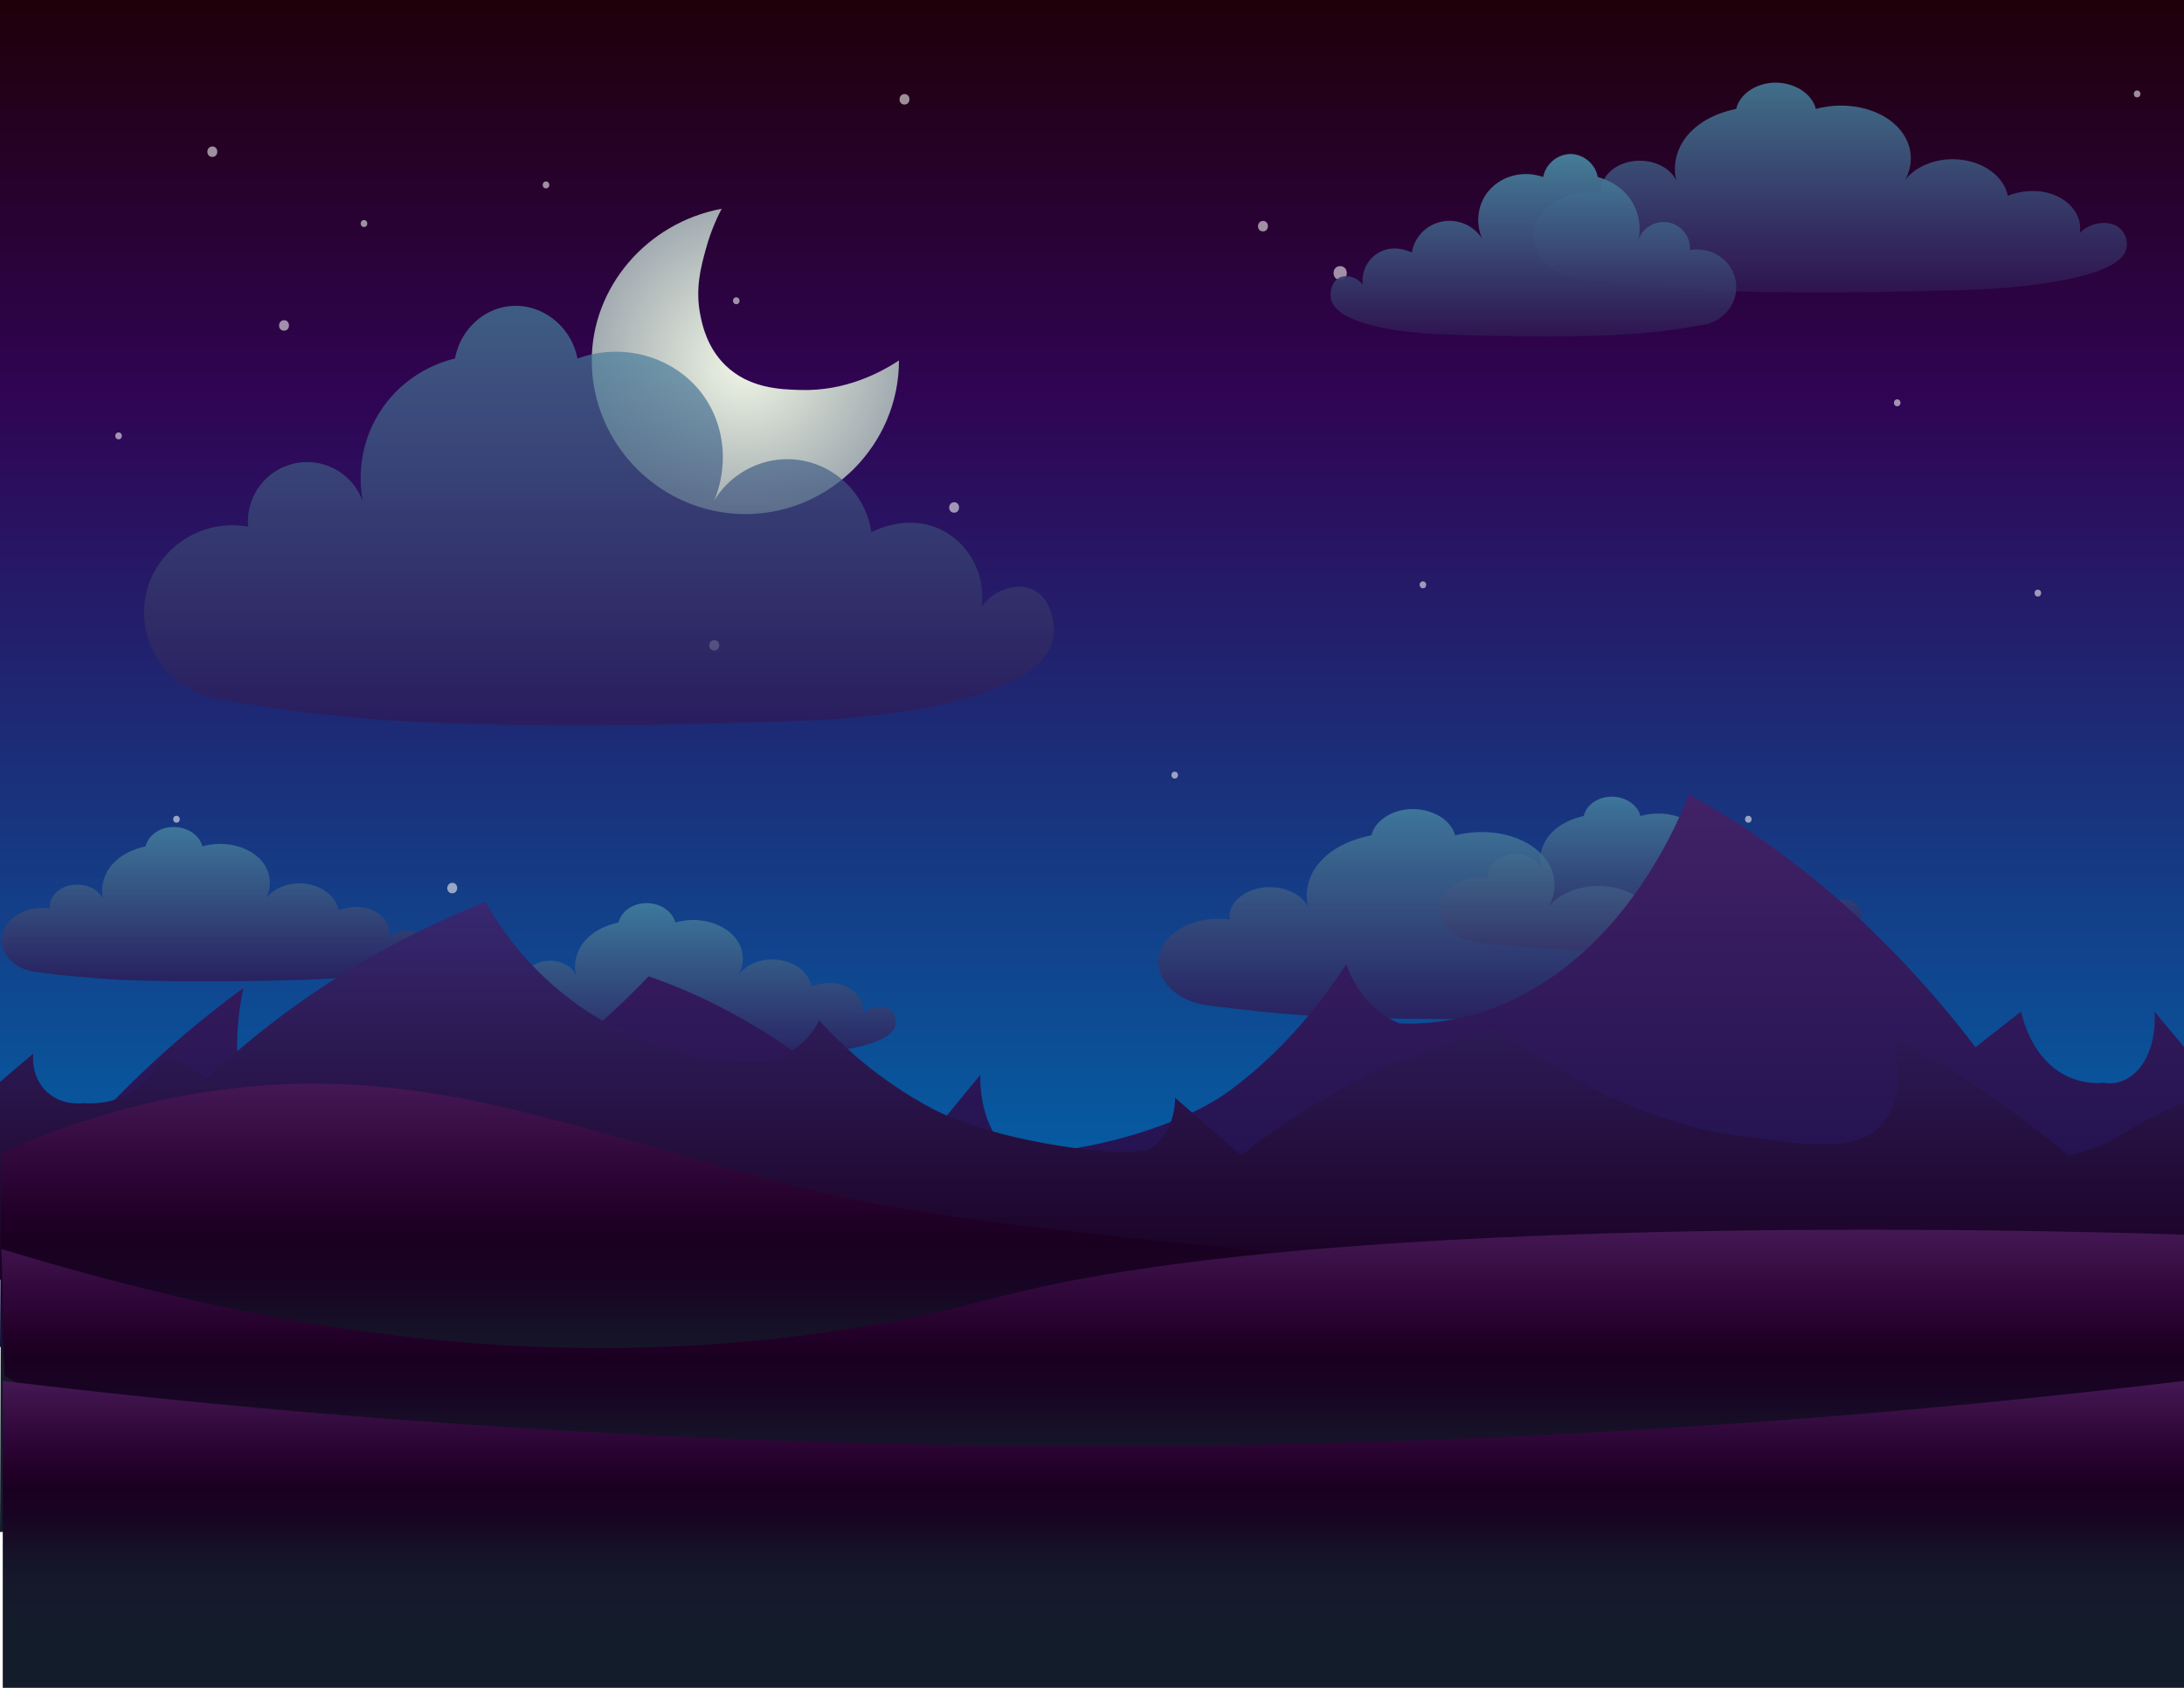 <svg xmlns="http://www.w3.org/2000/svg" xmlns:xlink="http://www.w3.org/1999/xlink" viewBox="0 0 792 612" xmlns:v="https://vecta.io/nano"><linearGradient id="A" x1="396" x2="396" y2="456" gradientUnits="userSpaceOnUse"><stop stop-color="#1f000a" offset=".006"/><stop stop-color="#300454" offset=".314"/><stop stop-color="#0066ab" offset=".993"/></linearGradient><path d="M0 0h792v456H0z" fill="url(#A)"/><radialGradient id="B" cx="270.26" cy="131.05" r="55.541" gradientUnits="userSpaceOnUse"><stop stop-color="#f1f7e6" offset="0"/><stop stop-color="#a3acb1" offset=".99"/></radialGradient><path d="M254 114.4c-2-9.7.2-17.7 2-24.2 1.8-6.6 4.2-11.6 5.7-14.5-27.3 5.1-47.1 28.6-47.1 55 0 30.6 25.1 55.7 55.7 55.7s55.7-25.1 55.7-55.7c-6.1 4-19.1 11.3-36 10.7-7.1-.2-18.4-.6-27-9-6.6-6.5-8.3-14.5-9-18z" fill="url(#B)"/><g opacity=".59" fill="#f1f2f2"><use xlink:href="#P"/><path d="m486 101.5c3.2 0 3.2-5 0-5s-3.2 5 0 5z"/><use xlink:href="#Q"/><use xlink:href="#Q" x="69" y="42"/><use xlink:href="#Q" x="228" y="214"/><use xlink:href="#Q" x="318" y="145"/><use xlink:href="#Q" x="436" y="230"/><use xlink:href="#Q" x="541" y="148"/><use xlink:href="#Q" x="490" y="79"/><use xlink:href="#Q" x="577" y="-33"/><use xlink:href="#Q" x="-134" y="230"/><use xlink:href="#Q" x="-155" y="91"/><use xlink:href="#Q" x="-66" y="14"/><use xlink:href="#P" x="-251" y="19"/><use xlink:href="#P" x="-225" y="82"/><use xlink:href="#P" x="130" y="46"/><use xlink:href="#P" x="18" y="148"/><use xlink:href="#P" x="-164" y="286"/><use xlink:href="#P" x="-69" y="198"/></g><linearGradient id="C" x1="217.2" x2="217.2" y1="110.9" y2="263.03" gradientUnits="userSpaceOnUse"><stop stop-color="#4787a1" offset="0"/><stop stop-color="#2f1753" offset=".995"/></linearGradient><path d="M77 253c-16.7-3.9-27.4-20.3-24.2-36.8 3.2-16.9 20-28.4 37.2-25.2-1-10.9 6.4-20.8 17-23 10.5-2.2 21.1 3.8 24.6 14-.6-3-3.3-18.2 6.4-33 9.4-14.5 23.9-18.3 27-19 1.9-10.3 10.2-18.1 20-19 11.2-1.1 22.1 7 24.4 19 16.3-5.9 34.3-.9 44.6 12 8.7 11 10.5 26.1 5 39.5 6.7-11 19.5-16.8 32-14.5 12.9 2.4 23.1 12.9 25 26 .6-.3 14-7.6 27 0 9.2 5.4 14.4 16.1 13 27 4.9-6.7 13.2-8.9 19-6 5.9 3 8.4 12.3 6.6 18.8C374.4 258 298 261 298 261s-48.4 2.3-99 2c-47.8-.3-71.7-2.8-82-4a590.2 590.2 0 0 1-40-6z" opacity=".68" fill="url(#C)"/><linearGradient id="D" x1="663.58" x2="663.58" y1="29.904" y2="105.97" gradientUnits="userSpaceOnUse"><stop stop-color="#4787a1" offset="0"/><stop stop-color="#2f1753" offset=".995"/></linearGradient><path d="M572.2 101c-10.9-1.9-17.8-10.2-15.8-18.4 2.1-8.5 13-14.2 24.3-12.6-.6-5.4 4.2-10.4 11.1-11.5 6.8-1.1 13.8 1.9 16.1 7-.4-1.5-2.1-9.1 4.1-16.5 6.1-7.2 15.6-9.1 17.6-9.5 1.2-5.2 6.7-9 13-9.5 7.3-.5 14.4 3.5 15.9 9.5 10.6-2.9 22.4-.5 29.1 6 5.7 5.5 6.9 13.1 3.3 19.7 4.3-5.5 12.7-8.4 20.9-7.2 8.4 1.2 15 6.4 16.3 13 .4-.2 9.1-3.8 17.6 0 6 2.7 9.4 8 8.5 13.5 3.2-3.4 8.6-4.5 12.4-3 3.9 1.5 5.5 6.1 4.3 9.4-4.7 12.6-54.5 14.1-54.5 14.1s-31.6 1.2-64.6 1c-31.2-.2-46.8-1.4-53.5-2-10.8-1-19.8-2.1-26.1-3z" opacity=".82" fill="url(#D)"/><linearGradient id="E" x1="555.929" x2="555.929" y1="55.904" y2="122" gradientUnits="userSpaceOnUse"><stop stop-color="#4787a1" offset="0"/><stop stop-color="#2f1753" offset=".995"/></linearGradient><path d="M618.6 117.6c7.4-1.7 12.2-8.8 10.8-16-1.4-7.4-8.9-12.3-16.6-10.9.4-4.7-2.9-9-7.6-10-4.7-.9-9.4 1.7-11 6.1.3-1.3 1.5-7.9-2.8-14.3-4.2-6.3-10.7-7.9-12-8.3-.8-4.5-4.6-7.8-8.9-8.3-5-.5-9.9 3.1-10.9 8.3-7.3-2.6-15.3-.4-19.9 5.2-3.9 4.8-4.7 11.4-2.2 17.2-3-4.8-8.7-7.3-14.3-6.3-5.8 1-10.3 5.6-11.2 11.3-.3-.1-6.2-3.3-12 0-4.1 2.3-6.4 7-5.8 11.7-2.2-2.9-5.9-3.9-8.5-2.6s-3.8 5.3-2.9 8.2c3.2 10.9 37.3 12.2 37.3 12.2s21.6 1 44.2.9c21.3-.1 32-1.2 36.6-1.7a326.02 326.02 0 0 0 17.7-2.7z" opacity=".92" fill="url(#E)"/><linearGradient id="F" x1="248.47" x2="248.47" y1="327.57" y2="383.6" gradientUnits="userSpaceOnUse"><stop stop-color="#4787a1" offset="0"/><stop stop-color="#2f1753" offset=".995"/></linearGradient><path d="M183.5 379.9c-7.7-1.4-12.7-7.5-11.2-13.6 1.5-6.2 9.3-10.5 17.3-9.3-.5-4 3-7.7 7.9-8.5s9.8 1.4 11.4 5.2c-.3-1.1-1.5-6.7 2.9-12.2 4.4-5.3 11.1-6.7 12.5-7 .9-3.8 4.7-6.7 9.3-7 5.2-.4 10.2 2.6 11.3 7 7.6-2.2 15.9-.3 20.7 4.4 4 4 4.9 9.6 2.3 14.5 3.1-4.1 9-6.2 14.8-5.3 6 .9 10.7 4.7 11.6 9.6.3-.1 6.5-2.8 12.5 0 4.3 2 6.7 5.9 6 9.9 2.3-2.5 6.1-3.3 8.8-2.2s3.9 4.5 3 6.9c-3.3 9.3-38.7 10.4-38.7 10.4s-22.5.9-45.9.7c-22.2-.1-33.3-1-38-1.5-7.6-.5-14-1.3-18.5-2z" opacity=".79" fill="url(#F)"/><linearGradient id="G" x1="77.001" x2="77.001" y1="299.93" y2="355.96" gradientUnits="userSpaceOnUse"><stop stop-color="#4787a1" offset="0"/><stop stop-color="#2f1753" offset=".995"/></linearGradient><path d="M12 352.3C4.3 350.9-.7 344.8.8 338.7c1.5-6.2 9.3-10.5 17.3-9.3-.5-4 3-7.7 7.9-8.5s9.8 1.4 11.4 5.2c-.3-1.1-1.5-6.7 2.9-12.2 4.4-5.3 11.1-6.7 12.5-7 .9-3.8 4.7-6.7 9.3-7 5.2-.4 10.2 2.6 11.3 7 7.6-2.2 15.9-.3 20.7 4.4 4 4 4.9 9.6 2.3 14.5 3.1-4.1 9-6.2 14.8-5.3 6 .9 10.7 4.7 11.6 9.6.3-.1 6.5-2.8 12.5 0 4.3 2 6.7 5.9 6 9.9 2.3-2.5 6.1-3.3 8.8-2.2s3.9 4.5 3 6.9c-3.3 9.3-38.7 10.4-38.7 10.4s-22.5.9-45.9.7c-22.2-.1-33.3-1-38-1.5-7.6-.5-14-1.4-18.5-2z" opacity=".79" fill="url(#G)"/><linearGradient id="H" x1="598.53" x2="598.53" y1="288.97" y2="345" gradientUnits="userSpaceOnUse"><stop stop-color="#4787a1" offset="0"/><stop stop-color="#2f1753" offset=".995"/></linearGradient><path d="M533.5 341.3c-7.7-1.4-12.7-7.5-11.2-13.6 1.5-6.2 9.3-10.5 17.3-9.3-.5-4 3-7.7 7.9-8.5s9.8 1.4 11.4 5.2c-.3-1.1-1.5-6.7 2.9-12.2 4.4-5.3 11.1-6.7 12.5-7 .9-3.8 4.7-6.7 9.3-7 5.2-.4 10.2 2.6 11.3 7 7.6-2.2 15.9-.3 20.7 4.4 4 4 4.9 9.6 2.3 14.5 3.1-4.1 9-6.2 14.8-5.3 6 .9 10.7 4.7 11.6 9.6.3-.1 6.5-2.8 12.5 0 4.3 2 6.7 5.9 6 9.9 2.3-2.5 6.1-3.3 8.8-2.2s3.9 4.5 3 6.9c-3.3 9.3-38.7 10.4-38.7 10.4s-22.5.9-45.9.7c-22.2-.1-33.3-1-38-1.5-7.6-.5-13.9-1.3-18.5-2z" opacity=".79" fill="url(#H)"/><linearGradient id="I" x1="532.94" x2="532.94" y1="293.32" y2="369.39" gradientUnits="userSpaceOnUse"><stop stop-color="#4787a1" offset="0"/><stop stop-color="#2f1753" offset=".995"/></linearGradient><path d="M437 364.4c-11.4-1.9-18.7-10.2-16.6-18.4 2.2-8.5 13.7-14.2 25.5-12.6-.7-5.4 4.4-10.4 11.6-11.5s14.4 1.9 16.9 7c-.4-1.5-2.2-9.1 4.4-16.5 6.4-7.2 16.4-9.1 18.5-9.5 1.3-5.2 7-9 13.7-9.5 7.7-.5 15.1 3.5 16.7 9.5 11.2-2.9 23.5-.5 30.5 6 5.9 5.5 7.2 13.1 3.4 19.8 4.6-5.5 13.3-8.4 21.9-7.2 8.9 1.2 15.8 6.4 17.1 13 .4-.2 9.6-3.8 18.5 0 6.3 2.7 9.8 8 8.9 13.5 3.4-3.4 9.1-4.5 13-3 4.1 1.5 5.8 6.1 4.5 9.4-4.9 12.6-57.1 14.1-57.2 14.1 0 0-33.1 1.2-67.7 1-32.7-.2-49.1-1.4-56.1-2-11.4-1.1-20.8-2.2-27.5-3.1z" opacity=".79" fill="url(#I)"/><linearGradient id="J" x1="396" x2="396" y1="288" y2="488.37" gradientUnits="userSpaceOnUse"><stop stop-color="#412267" offset=".005"/><stop stop-color="#160b45" offset="1"/></linearGradient><path d="M792 379.6l-10.7-12.8c.1 1 1 12.2-5.1 20.1-5.5 7.1-12.4 5.9-13.4 5.7-2.1.2-14.7 1.3-23.7-11.5-3.5-5-5.3-10.5-6.2-14.3l-16.5 12.9c-14.4-18.8-33.5-40.3-57.6-60.2-16.6-13.6-32.3-23.8-46.3-31.5-5 12.7-18.5 42.4-45.2 63-25.4 19.6-49.2 20.5-59.6 20.1-3.1-1.1-9.1-3.9-14.4-11.5-2.5-3.5-4.1-7.1-5.1-10-8.4 12.9-22.1 31-42.2 45.8-24 17.8-75.9 27.1-82.3 20.1-8.6-9.6-8.3-24.2-8.2-25.8l-24.7 30.1c-11.7-13.1-27.4-28.2-47.3-41.5-18-12.1-34.7-19.6-48.3-24.3-11.8 12.5-48.1 48.7-91.5 55.9-19.7 3.3-42.1 10.5-52.4-7.2-8.1-13.7-5-34.9-3.1-44.4-15.9 11.6-33 26.1-50.4 44.4-5.4 5.7-10.6 11.5-15.4 17.2-5.9-1.8-22-12.7-22-12.7L0 488.4l792-4.2" fill="url(#J)"/><linearGradient id="K" x1="396" x2="396" y1="327" y2="466.99" gradientUnits="userSpaceOnUse"><stop stop-color="#372871" offset="0"/><stop stop-color="#190020" offset="1"/></linearGradient><path d="M0 392.3L12.1 382c-.1.7-1 8.5 5 14 5.4 4.9 12.1 4.1 13 4 2.1.2 14.3.9 23-8 3.4-3.5 5.1-7.3 6-10l16 9c14-13.2 32.6-28.2 56-42 16.1-9.5 31.4-16.6 45-22 4.9 8.9 18 29.6 44 44 24.7 13.7 47.8 14.3 58 14 3-.8 8.9-2.7 14-8 2.4-2.5 4-5 5-7 8.1 9 21.5 21.6 41 32 23.3 12.4 73.8 19 80 14 8.3-6.7 8-16.9 8-18l24 21c11.4-9.1 26.7-19.7 46-29 17.5-8.5 33.7-13.7 47-17 11.5 8.7 46.8 34 89 39 19.2 2.3 40.9 7.4 51-5 7.8-9.6 4.8-24.3 3-31 15.5 8.1 32.1 18.2 49 31 5.3 4 10.3 8 15 12 5.8-1.3 13.5-3.7 21.4-8.9 8.4-5.5 20.5-10.2 20.6-10.4V467L0 464" fill="url(#K)"/><linearGradient id="L" x1="396" x2="396" y1="392.86" y2="555.38" gradientUnits="userSpaceOnUse"><stop stop-color="#441854" offset="0"/><stop stop-color="#31083b" offset=".164"/><stop stop-color="#220028" offset=".288"/><stop stop-color="#1a0020" offset=".352"/><stop stop-color="#1a0020" offset=".355"/><stop stop-color="#180424" offset=".449"/><stop stop-color="#161127" offset=".545"/><stop stop-color="#15182a" offset=".643"/><stop stop-color="#141b2b" offset=".743"/><stop stop-color="#131c2b" offset=".849"/></linearGradient><path d="M.5 418c19.2-8.6 43.3-17 71.5-21.6 80.5-13.2 135.5 14 225 35.7 42.3 10.2 100.2 15.8 216 27 123 11.9 279 20.6 279 20.6v38.4L0 555.5.5 418z" fill="url(#L)"/><linearGradient id="M" x1="396.26" x2="396.26" y1="445.88" y2="578.61" gradientUnits="userSpaceOnUse"><stop stop-color="#441854" offset="0"/><stop stop-color="#31083b" offset=".164"/><stop stop-color="#220028" offset=".288"/><stop stop-color="#1a0020" offset=".352"/><stop stop-color="#1a0020" offset=".355"/><stop stop-color="#180424" offset=".449"/><stop stop-color="#161127" offset=".545"/><stop stop-color="#15182a" offset=".643"/><stop stop-color="#141b2b" offset=".743"/><stop stop-color="#131c2b" offset=".849"/></linearGradient><path d="M.5 452.9c69.9 20.9 191.2 53.6 334 24.1 15.1-3.1 9.9-2.6 37-9C503 436.9 792 447.7 792 447.7v95.8c0-.7-537.3 103.9-790.3-44.6-1.6-33.2-.2-3.2-1-39.9-.1-1.8-.1-3.9-.2-6.1z" fill="url(#M)"/><linearGradient id="N" x1="396.5" x2="396.5" y1="500.7" y2="612.05" gradientUnits="userSpaceOnUse"><stop stop-color="#441854" offset="0"/><stop stop-color="#31083b" offset=".164"/><stop stop-color="#220028" offset=".288"/><stop stop-color="#1a0020" offset=".352"/><stop stop-color="#1a0020" offset=".355"/><stop stop-color="#180424" offset=".449"/><stop stop-color="#161127" offset=".545"/><stop stop-color="#15182a" offset=".643"/><stop stop-color="#141b2b" offset=".743"/><stop stop-color="#131c2b" offset=".849"/></linearGradient><path d="M792 500.7a3308.62 3308.62 0 0 1-392.2 23.6c-146.7.1-280.5-9.4-398.8-23.6v111.4h791V500.7z" fill="url(#N)"/><defs ><path id="P" d="M328 37.9c2.4 0 2.4-3.8 0-3.8-2.4.1-2.4 3.8 0 3.8z"/><path id="Q" d="m198 68.3c1.6 0 1.6-2.5 0-2.5s-1.6 2.5 0 2.5z"/></defs></svg>